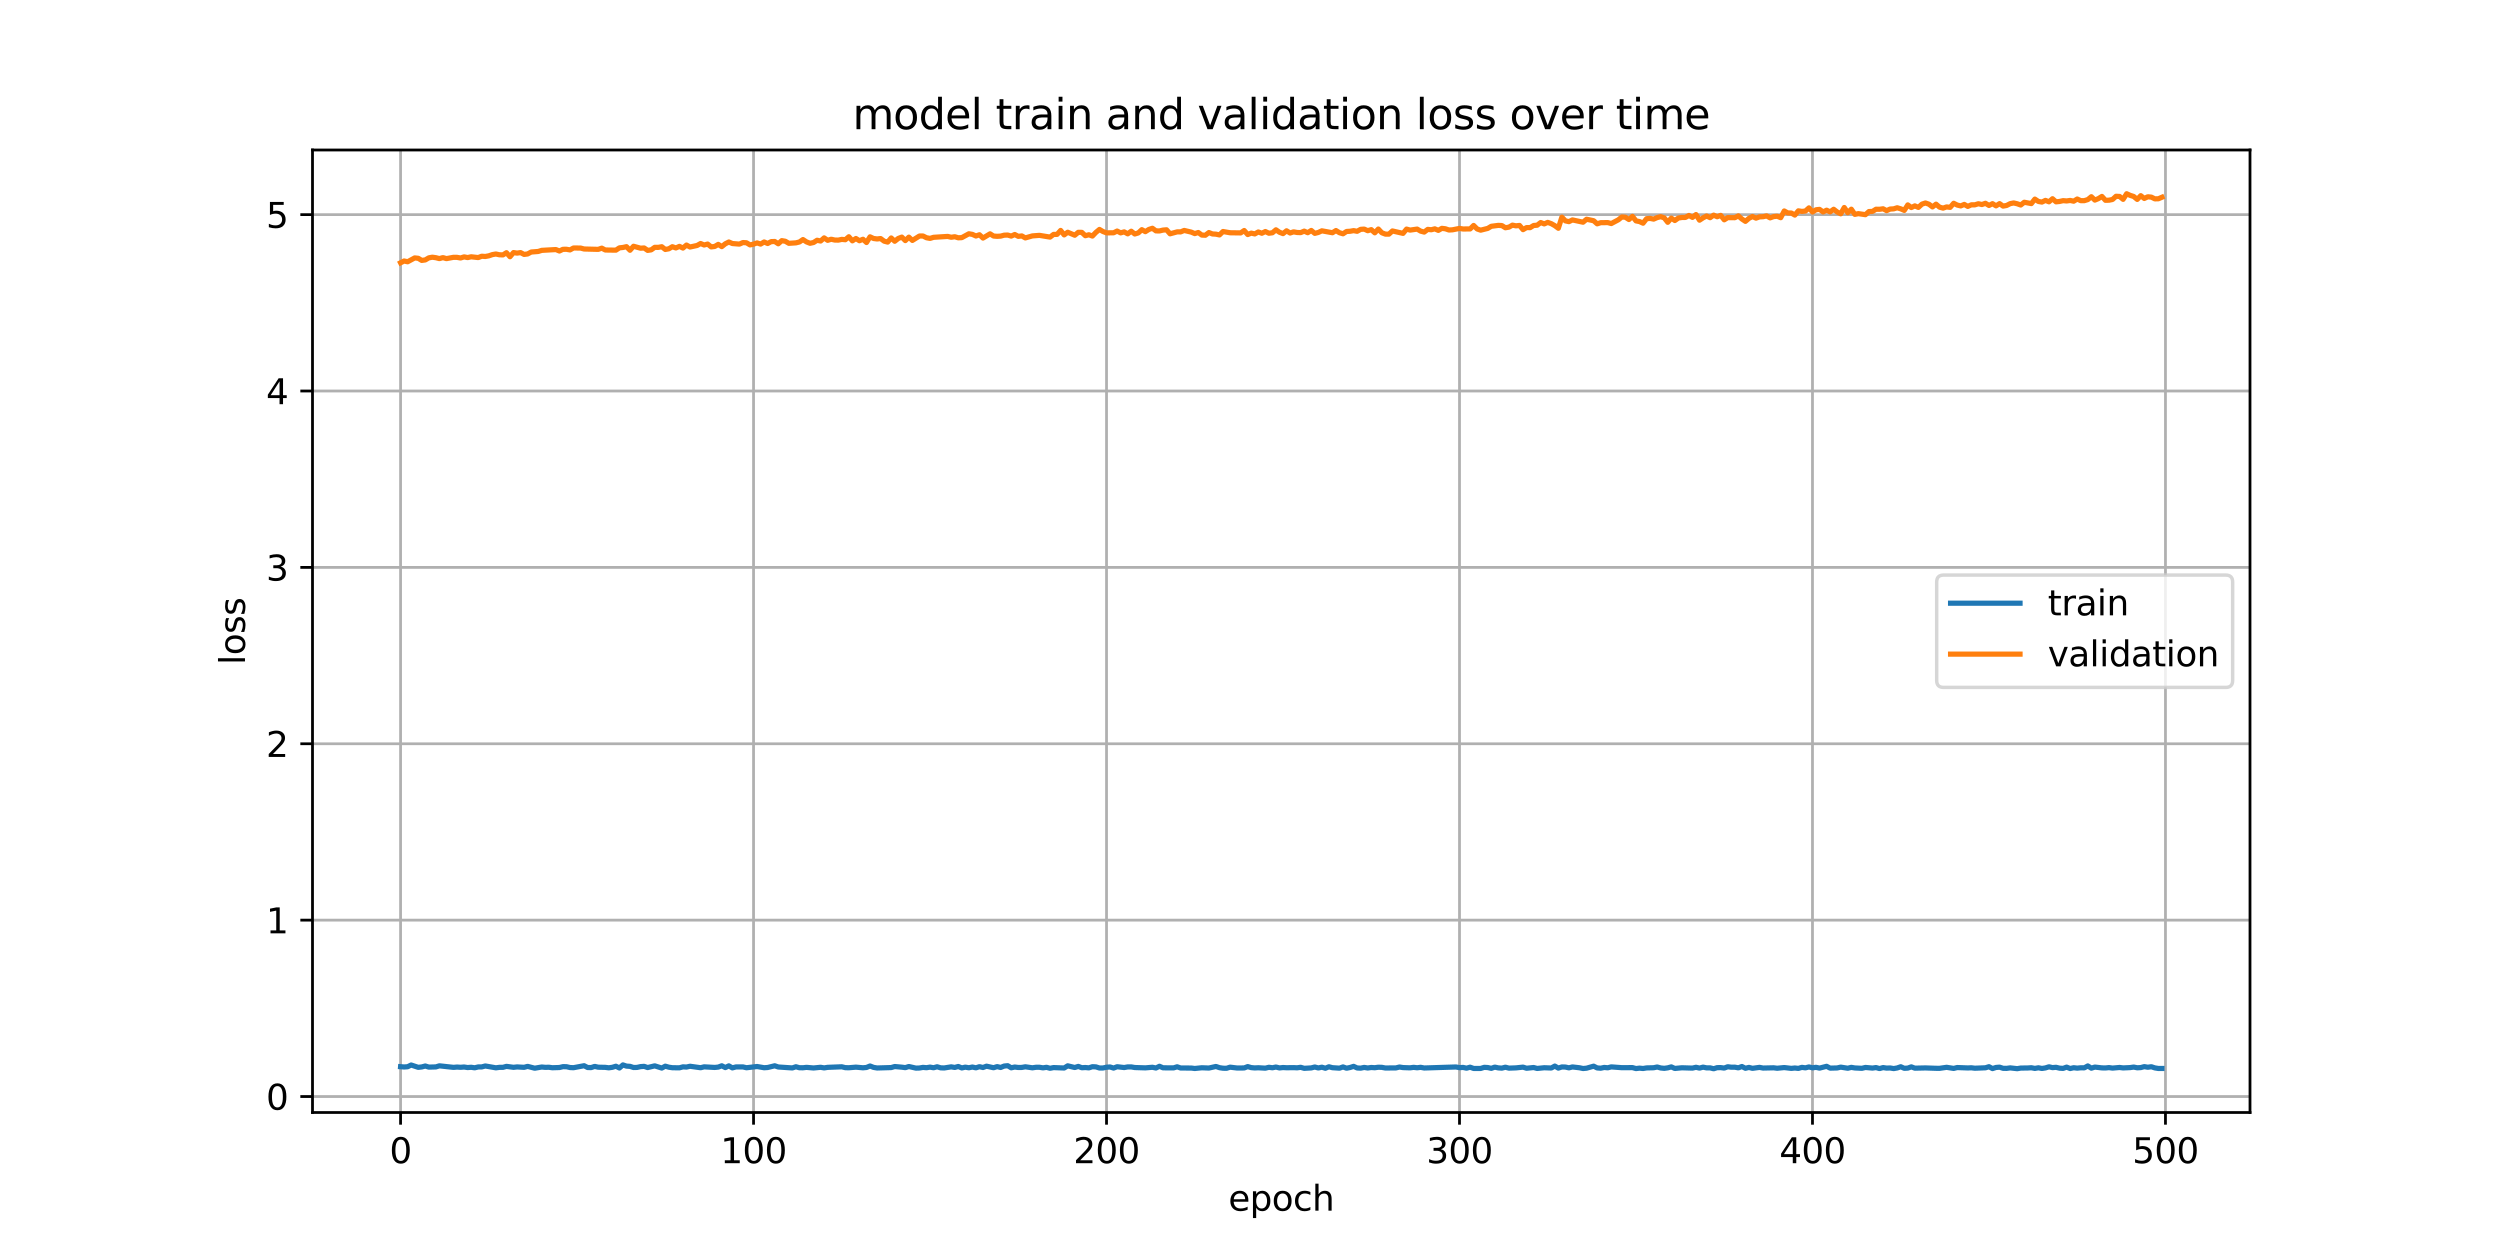 <?xml version="1.0" encoding="utf-8" standalone="no"?>
<!DOCTYPE svg PUBLIC "-//W3C//DTD SVG 1.1//EN"
  "http://www.w3.org/Graphics/SVG/1.1/DTD/svg11.dtd">
<svg xmlns:xlink="http://www.w3.org/1999/xlink" width="720pt" height="360pt" viewBox="0 0 720 360" xmlns="http://www.w3.org/2000/svg" version="1.1">
 <defs>
  <style type="text/css">*{stroke-linejoin: round; stroke-linecap: butt}</style>
 </defs>
 <g id="figure_1">
  <g id="patch_1">
   <path d="M 0 360 
L 720 360 
L 720 0 
L 0 0 
z
" style="fill: #ffffff"/>
  </g>
  <g id="axes_1">
   <g id="patch_2">
    <path d="M 90 320.4 
L 648 320.4 
L 648 43.2 
L 90 43.2 
z
" style="fill: #ffffff"/>
   </g>
   <g id="matplotlib.axis_1">
    <g id="xtick_1">
     <g id="line2d_1">
      <path d="M 115.364 320.4 
L 115.364 43.2 
" clip-path="url(#p305d63c055)" style="fill: none; stroke: #b0b0b0; stroke-width: 0.8; stroke-linecap: square"/>
     </g>
     <g id="line2d_2">
      <defs>
       <path id="m3b87ac07a2" d="M 0 0 
L 0 3.5 
" style="stroke: #000000; stroke-width: 0.8"/>
      </defs>
      <g>
       <use xlink:href="#m3b87ac07a2" x="115.364" y="320.4" style="stroke: #000000; stroke-width: 0.8"/>
      </g>
     </g>
     <g id="text_1">
      <!-- 0 -->
      <g transform="translate(112.182 334.998) scale(0.1 -0.1)">
       <defs>
        <path id="DejaVuSans-30" d="M 2034 4250 
Q 1547 4250 1301 3770 
Q 1056 3291 1056 2328 
Q 1056 1369 1301 889 
Q 1547 409 2034 409 
Q 2525 409 2770 889 
Q 3016 1369 3016 2328 
Q 3016 3291 2770 3770 
Q 2525 4250 2034 4250 
z
M 2034 4750 
Q 2819 4750 3233 4129 
Q 3647 3509 3647 2328 
Q 3647 1150 3233 529 
Q 2819 -91 2034 -91 
Q 1250 -91 836 529 
Q 422 1150 422 2328 
Q 422 3509 836 4129 
Q 1250 4750 2034 4750 
z
" transform="scale(0.016)"/>
       </defs>
       <use xlink:href="#DejaVuSans-30"/>
      </g>
     </g>
    </g>
    <g id="xtick_2">
     <g id="line2d_3">
      <path d="M 217.021 320.4 
L 217.021 43.2 
" clip-path="url(#p305d63c055)" style="fill: none; stroke: #b0b0b0; stroke-width: 0.8; stroke-linecap: square"/>
     </g>
     <g id="line2d_4">
      <g>
       <use xlink:href="#m3b87ac07a2" x="217.021" y="320.4" style="stroke: #000000; stroke-width: 0.8"/>
      </g>
     </g>
     <g id="text_2">
      <!-- 100 -->
      <g transform="translate(207.478 334.998) scale(0.1 -0.1)">
       <defs>
        <path id="DejaVuSans-31" d="M 794 531 
L 1825 531 
L 1825 4091 
L 703 3866 
L 703 4441 
L 1819 4666 
L 2450 4666 
L 2450 531 
L 3481 531 
L 3481 0 
L 794 0 
L 794 531 
z
" transform="scale(0.016)"/>
       </defs>
       <use xlink:href="#DejaVuSans-31"/>
       <use xlink:href="#DejaVuSans-30" x="63.623"/>
       <use xlink:href="#DejaVuSans-30" x="127.246"/>
      </g>
     </g>
    </g>
    <g id="xtick_3">
     <g id="line2d_5">
      <path d="M 318.679 320.4 
L 318.679 43.2 
" clip-path="url(#p305d63c055)" style="fill: none; stroke: #b0b0b0; stroke-width: 0.8; stroke-linecap: square"/>
     </g>
     <g id="line2d_6">
      <g>
       <use xlink:href="#m3b87ac07a2" x="318.679" y="320.4" style="stroke: #000000; stroke-width: 0.8"/>
      </g>
     </g>
     <g id="text_3">
      <!-- 200 -->
      <g transform="translate(309.136 334.998) scale(0.1 -0.1)">
       <defs>
        <path id="DejaVuSans-32" d="M 1228 531 
L 3431 531 
L 3431 0 
L 469 0 
L 469 531 
Q 828 903 1448 1529 
Q 2069 2156 2228 2338 
Q 2531 2678 2651 2914 
Q 2772 3150 2772 3378 
Q 2772 3750 2511 3984 
Q 2250 4219 1831 4219 
Q 1534 4219 1204 4116 
Q 875 4013 500 3803 
L 500 4441 
Q 881 4594 1212 4672 
Q 1544 4750 1819 4750 
Q 2544 4750 2975 4387 
Q 3406 4025 3406 3419 
Q 3406 3131 3298 2873 
Q 3191 2616 2906 2266 
Q 2828 2175 2409 1742 
Q 1991 1309 1228 531 
z
" transform="scale(0.016)"/>
       </defs>
       <use xlink:href="#DejaVuSans-32"/>
       <use xlink:href="#DejaVuSans-30" x="63.623"/>
       <use xlink:href="#DejaVuSans-30" x="127.246"/>
      </g>
     </g>
    </g>
    <g id="xtick_4">
     <g id="line2d_7">
      <path d="M 420.337 320.4 
L 420.337 43.2 
" clip-path="url(#p305d63c055)" style="fill: none; stroke: #b0b0b0; stroke-width: 0.8; stroke-linecap: square"/>
     </g>
     <g id="line2d_8">
      <g>
       <use xlink:href="#m3b87ac07a2" x="420.337" y="320.4" style="stroke: #000000; stroke-width: 0.8"/>
      </g>
     </g>
     <g id="text_4">
      <!-- 300 -->
      <g transform="translate(410.793 334.998) scale(0.1 -0.1)">
       <defs>
        <path id="DejaVuSans-33" d="M 2597 2516 
Q 3050 2419 3304 2112 
Q 3559 1806 3559 1356 
Q 3559 666 3084 287 
Q 2609 -91 1734 -91 
Q 1441 -91 1130 -33 
Q 819 25 488 141 
L 488 750 
Q 750 597 1062 519 
Q 1375 441 1716 441 
Q 2309 441 2620 675 
Q 2931 909 2931 1356 
Q 2931 1769 2642 2001 
Q 2353 2234 1838 2234 
L 1294 2234 
L 1294 2753 
L 1863 2753 
Q 2328 2753 2575 2939 
Q 2822 3125 2822 3475 
Q 2822 3834 2567 4026 
Q 2313 4219 1838 4219 
Q 1578 4219 1281 4162 
Q 984 4106 628 3988 
L 628 4550 
Q 988 4650 1302 4700 
Q 1616 4750 1894 4750 
Q 2613 4750 3031 4423 
Q 3450 4097 3450 3541 
Q 3450 3153 3228 2886 
Q 3006 2619 2597 2516 
z
" transform="scale(0.016)"/>
       </defs>
       <use xlink:href="#DejaVuSans-33"/>
       <use xlink:href="#DejaVuSans-30" x="63.623"/>
       <use xlink:href="#DejaVuSans-30" x="127.246"/>
      </g>
     </g>
    </g>
    <g id="xtick_5">
     <g id="line2d_9">
      <path d="M 521.995 320.4 
L 521.995 43.2 
" clip-path="url(#p305d63c055)" style="fill: none; stroke: #b0b0b0; stroke-width: 0.8; stroke-linecap: square"/>
     </g>
     <g id="line2d_10">
      <g>
       <use xlink:href="#m3b87ac07a2" x="521.995" y="320.4" style="stroke: #000000; stroke-width: 0.8"/>
      </g>
     </g>
     <g id="text_5">
      <!-- 400 -->
      <g transform="translate(512.451 334.998) scale(0.1 -0.1)">
       <defs>
        <path id="DejaVuSans-34" d="M 2419 4116 
L 825 1625 
L 2419 1625 
L 2419 4116 
z
M 2253 4666 
L 3047 4666 
L 3047 1625 
L 3713 1625 
L 3713 1100 
L 3047 1100 
L 3047 0 
L 2419 0 
L 2419 1100 
L 313 1100 
L 313 1709 
L 2253 4666 
z
" transform="scale(0.016)"/>
       </defs>
       <use xlink:href="#DejaVuSans-34"/>
       <use xlink:href="#DejaVuSans-30" x="63.623"/>
       <use xlink:href="#DejaVuSans-30" x="127.246"/>
      </g>
     </g>
    </g>
    <g id="xtick_6">
     <g id="line2d_11">
      <path d="M 623.653 320.4 
L 623.653 43.2 
" clip-path="url(#p305d63c055)" style="fill: none; stroke: #b0b0b0; stroke-width: 0.8; stroke-linecap: square"/>
     </g>
     <g id="line2d_12">
      <g>
       <use xlink:href="#m3b87ac07a2" x="623.653" y="320.4" style="stroke: #000000; stroke-width: 0.8"/>
      </g>
     </g>
     <g id="text_6">
      <!-- 500 -->
      <g transform="translate(614.109 334.998) scale(0.1 -0.1)">
       <defs>
        <path id="DejaVuSans-35" d="M 691 4666 
L 3169 4666 
L 3169 4134 
L 1269 4134 
L 1269 2991 
Q 1406 3038 1543 3061 
Q 1681 3084 1819 3084 
Q 2600 3084 3056 2656 
Q 3513 2228 3513 1497 
Q 3513 744 3044 326 
Q 2575 -91 1722 -91 
Q 1428 -91 1123 -41 
Q 819 9 494 109 
L 494 744 
Q 775 591 1075 516 
Q 1375 441 1709 441 
Q 2250 441 2565 725 
Q 2881 1009 2881 1497 
Q 2881 1984 2565 2268 
Q 2250 2553 1709 2553 
Q 1456 2553 1204 2497 
Q 953 2441 691 2322 
L 691 4666 
z
" transform="scale(0.016)"/>
       </defs>
       <use xlink:href="#DejaVuSans-35"/>
       <use xlink:href="#DejaVuSans-30" x="63.623"/>
       <use xlink:href="#DejaVuSans-30" x="127.246"/>
      </g>
     </g>
    </g>
    <g id="text_7">
     <!-- epoch -->
     <g transform="translate(353.772 348.677) scale(0.1 -0.1)">
      <defs>
       <path id="DejaVuSans-65" d="M 3597 1894 
L 3597 1613 
L 953 1613 
Q 991 1019 1311 708 
Q 1631 397 2203 397 
Q 2534 397 2845 478 
Q 3156 559 3463 722 
L 3463 178 
Q 3153 47 2828 -22 
Q 2503 -91 2169 -91 
Q 1331 -91 842 396 
Q 353 884 353 1716 
Q 353 2575 817 3079 
Q 1281 3584 2069 3584 
Q 2775 3584 3186 3129 
Q 3597 2675 3597 1894 
z
M 3022 2063 
Q 3016 2534 2758 2815 
Q 2500 3097 2075 3097 
Q 1594 3097 1305 2825 
Q 1016 2553 972 2059 
L 3022 2063 
z
" transform="scale(0.016)"/>
       <path id="DejaVuSans-70" d="M 1159 525 
L 1159 -1331 
L 581 -1331 
L 581 3500 
L 1159 3500 
L 1159 2969 
Q 1341 3281 1617 3432 
Q 1894 3584 2278 3584 
Q 2916 3584 3314 3078 
Q 3713 2572 3713 1747 
Q 3713 922 3314 415 
Q 2916 -91 2278 -91 
Q 1894 -91 1617 61 
Q 1341 213 1159 525 
z
M 3116 1747 
Q 3116 2381 2855 2742 
Q 2594 3103 2138 3103 
Q 1681 3103 1420 2742 
Q 1159 2381 1159 1747 
Q 1159 1113 1420 752 
Q 1681 391 2138 391 
Q 2594 391 2855 752 
Q 3116 1113 3116 1747 
z
" transform="scale(0.016)"/>
       <path id="DejaVuSans-6f" d="M 1959 3097 
Q 1497 3097 1228 2736 
Q 959 2375 959 1747 
Q 959 1119 1226 758 
Q 1494 397 1959 397 
Q 2419 397 2687 759 
Q 2956 1122 2956 1747 
Q 2956 2369 2687 2733 
Q 2419 3097 1959 3097 
z
M 1959 3584 
Q 2709 3584 3137 3096 
Q 3566 2609 3566 1747 
Q 3566 888 3137 398 
Q 2709 -91 1959 -91 
Q 1206 -91 779 398 
Q 353 888 353 1747 
Q 353 2609 779 3096 
Q 1206 3584 1959 3584 
z
" transform="scale(0.016)"/>
       <path id="DejaVuSans-63" d="M 3122 3366 
L 3122 2828 
Q 2878 2963 2633 3030 
Q 2388 3097 2138 3097 
Q 1578 3097 1268 2742 
Q 959 2388 959 1747 
Q 959 1106 1268 751 
Q 1578 397 2138 397 
Q 2388 397 2633 464 
Q 2878 531 3122 666 
L 3122 134 
Q 2881 22 2623 -34 
Q 2366 -91 2075 -91 
Q 1284 -91 818 406 
Q 353 903 353 1747 
Q 353 2603 823 3093 
Q 1294 3584 2113 3584 
Q 2378 3584 2631 3529 
Q 2884 3475 3122 3366 
z
" transform="scale(0.016)"/>
       <path id="DejaVuSans-68" d="M 3513 2113 
L 3513 0 
L 2938 0 
L 2938 2094 
Q 2938 2591 2744 2837 
Q 2550 3084 2163 3084 
Q 1697 3084 1428 2787 
Q 1159 2491 1159 1978 
L 1159 0 
L 581 0 
L 581 4863 
L 1159 4863 
L 1159 2956 
Q 1366 3272 1645 3428 
Q 1925 3584 2291 3584 
Q 2894 3584 3203 3211 
Q 3513 2838 3513 2113 
z
" transform="scale(0.016)"/>
      </defs>
      <use xlink:href="#DejaVuSans-65"/>
      <use xlink:href="#DejaVuSans-70" x="61.523"/>
      <use xlink:href="#DejaVuSans-6f" x="125"/>
      <use xlink:href="#DejaVuSans-63" x="186.182"/>
      <use xlink:href="#DejaVuSans-68" x="241.162"/>
     </g>
    </g>
   </g>
   <g id="matplotlib.axis_2">
    <g id="ytick_1">
     <g id="line2d_13">
      <path d="M 90 315.799 
L 648 315.799 
" clip-path="url(#p305d63c055)" style="fill: none; stroke: #b0b0b0; stroke-width: 0.8; stroke-linecap: square"/>
     </g>
     <g id="line2d_14">
      <defs>
       <path id="m8a2708f608" d="M 0 0 
L -3.5 0 
" style="stroke: #000000; stroke-width: 0.8"/>
      </defs>
      <g>
       <use xlink:href="#m8a2708f608" x="90" y="315.799" style="stroke: #000000; stroke-width: 0.8"/>
      </g>
     </g>
     <g id="text_8">
      <!-- 0 -->
      <g transform="translate(76.638 319.599) scale(0.1 -0.1)">
       <use xlink:href="#DejaVuSans-30"/>
      </g>
     </g>
    </g>
    <g id="ytick_2">
     <g id="line2d_15">
      <path d="M 90 265.003 
L 648 265.003 
" clip-path="url(#p305d63c055)" style="fill: none; stroke: #b0b0b0; stroke-width: 0.8; stroke-linecap: square"/>
     </g>
     <g id="line2d_16">
      <g>
       <use xlink:href="#m8a2708f608" x="90" y="265.003" style="stroke: #000000; stroke-width: 0.8"/>
      </g>
     </g>
     <g id="text_9">
      <!-- 1 -->
      <g transform="translate(76.638 268.802) scale(0.1 -0.1)">
       <use xlink:href="#DejaVuSans-31"/>
      </g>
     </g>
    </g>
    <g id="ytick_3">
     <g id="line2d_17">
      <path d="M 90 214.206 
L 648 214.206 
" clip-path="url(#p305d63c055)" style="fill: none; stroke: #b0b0b0; stroke-width: 0.8; stroke-linecap: square"/>
     </g>
     <g id="line2d_18">
      <g>
       <use xlink:href="#m8a2708f608" x="90" y="214.206" style="stroke: #000000; stroke-width: 0.8"/>
      </g>
     </g>
     <g id="text_10">
      <!-- 2 -->
      <g transform="translate(76.638 218.005) scale(0.1 -0.1)">
       <use xlink:href="#DejaVuSans-32"/>
      </g>
     </g>
    </g>
    <g id="ytick_4">
     <g id="line2d_19">
      <path d="M 90 163.41 
L 648 163.41 
" clip-path="url(#p305d63c055)" style="fill: none; stroke: #b0b0b0; stroke-width: 0.8; stroke-linecap: square"/>
     </g>
     <g id="line2d_20">
      <g>
       <use xlink:href="#m8a2708f608" x="90" y="163.41" style="stroke: #000000; stroke-width: 0.8"/>
      </g>
     </g>
     <g id="text_11">
      <!-- 3 -->
      <g transform="translate(76.638 167.209) scale(0.1 -0.1)">
       <use xlink:href="#DejaVuSans-33"/>
      </g>
     </g>
    </g>
    <g id="ytick_5">
     <g id="line2d_21">
      <path d="M 90 112.613 
L 648 112.613 
" clip-path="url(#p305d63c055)" style="fill: none; stroke: #b0b0b0; stroke-width: 0.8; stroke-linecap: square"/>
     </g>
     <g id="line2d_22">
      <g>
       <use xlink:href="#m8a2708f608" x="90" y="112.613" style="stroke: #000000; stroke-width: 0.8"/>
      </g>
     </g>
     <g id="text_12">
      <!-- 4 -->
      <g transform="translate(76.638 116.412) scale(0.1 -0.1)">
       <use xlink:href="#DejaVuSans-34"/>
      </g>
     </g>
    </g>
    <g id="ytick_6">
     <g id="line2d_23">
      <path d="M 90 61.816 
L 648 61.816 
" clip-path="url(#p305d63c055)" style="fill: none; stroke: #b0b0b0; stroke-width: 0.8; stroke-linecap: square"/>
     </g>
     <g id="line2d_24">
      <g>
       <use xlink:href="#m8a2708f608" x="90" y="61.816" style="stroke: #000000; stroke-width: 0.8"/>
      </g>
     </g>
     <g id="text_13">
      <!-- 5 -->
      <g transform="translate(76.638 65.616) scale(0.1 -0.1)">
       <use xlink:href="#DejaVuSans-35"/>
      </g>
     </g>
    </g>
    <g id="text_14">
     <!-- loss -->
     <g transform="translate(70.558 191.458) rotate(-90) scale(0.1 -0.1)">
      <defs>
       <path id="DejaVuSans-6c" d="M 603 4863 
L 1178 4863 
L 1178 0 
L 603 0 
L 603 4863 
z
" transform="scale(0.016)"/>
       <path id="DejaVuSans-73" d="M 2834 3397 
L 2834 2853 
Q 2591 2978 2328 3040 
Q 2066 3103 1784 3103 
Q 1356 3103 1142 2972 
Q 928 2841 928 2578 
Q 928 2378 1081 2264 
Q 1234 2150 1697 2047 
L 1894 2003 
Q 2506 1872 2764 1633 
Q 3022 1394 3022 966 
Q 3022 478 2636 193 
Q 2250 -91 1575 -91 
Q 1294 -91 989 -36 
Q 684 19 347 128 
L 347 722 
Q 666 556 975 473 
Q 1284 391 1588 391 
Q 1994 391 2212 530 
Q 2431 669 2431 922 
Q 2431 1156 2273 1281 
Q 2116 1406 1581 1522 
L 1381 1569 
Q 847 1681 609 1914 
Q 372 2147 372 2553 
Q 372 3047 722 3315 
Q 1072 3584 1716 3584 
Q 2034 3584 2315 3537 
Q 2597 3491 2834 3397 
z
" transform="scale(0.016)"/>
      </defs>
      <use xlink:href="#DejaVuSans-6c"/>
      <use xlink:href="#DejaVuSans-6f" x="27.783"/>
      <use xlink:href="#DejaVuSans-73" x="88.965"/>
      <use xlink:href="#DejaVuSans-73" x="141.064"/>
     </g>
    </g>
   </g>
   <g id="line2d_25">
    <path d="M 115.364 307.207 
L 116.38 307.29 
L 117.397 307.221 
L 118.413 306.723 
L 120.447 307.394 
L 121.463 307.281 
L 122.48 307.008 
L 123.496 307.327 
L 125.529 307.273 
L 126.546 306.957 
L 130.612 307.402 
L 131.629 307.315 
L 132.645 307.381 
L 133.662 307.302 
L 134.679 307.454 
L 135.695 307.378 
L 136.712 307.524 
L 137.728 307.283 
L 138.745 307.271 
L 139.762 307.001 
L 142.811 307.531 
L 143.828 307.399 
L 144.844 307.397 
L 145.861 307.116 
L 147.894 307.388 
L 148.911 307.276 
L 150.944 307.39 
L 151.96 307.118 
L 153.994 307.644 
L 156.027 307.302 
L 157.043 307.398 
L 158.06 307.369 
L 159.077 307.508 
L 161.11 307.446 
L 162.126 307.204 
L 163.143 307.215 
L 164.159 307.451 
L 165.176 307.498 
L 168.226 306.927 
L 169.242 307.451 
L 170.259 307.462 
L 171.275 307.128 
L 172.292 307.356 
L 174.325 307.402 
L 175.342 307.529 
L 176.358 307.384 
L 177.375 307.075 
L 178.392 307.579 
L 179.408 306.695 
L 180.425 307.043 
L 181.441 307.109 
L 182.458 307.442 
L 183.474 307.415 
L 184.491 307.187 
L 185.508 307.112 
L 186.524 307.458 
L 188.557 306.965 
L 190.59 307.605 
L 191.607 307.061 
L 192.624 307.353 
L 193.64 307.503 
L 195.673 307.535 
L 196.69 307.255 
L 197.707 307.313 
L 198.723 307.083 
L 201.773 307.504 
L 202.789 307.252 
L 205.839 307.423 
L 206.856 307.323 
L 207.872 306.946 
L 208.889 307.462 
L 209.905 306.969 
L 210.922 307.553 
L 211.939 307.283 
L 213.972 307.275 
L 214.988 307.511 
L 218.038 307.158 
L 220.071 307.506 
L 221.088 307.44 
L 223.121 306.945 
L 224.138 307.294 
L 228.204 307.565 
L 229.22 307.224 
L 230.237 307.511 
L 231.254 307.518 
L 232.27 307.401 
L 234.303 307.577 
L 236.336 307.383 
L 237.353 307.556 
L 238.37 307.397 
L 242.436 307.238 
L 243.453 307.486 
L 244.469 307.509 
L 246.502 307.341 
L 248.535 307.523 
L 249.552 307.431 
L 250.569 307.007 
L 251.585 307.406 
L 252.602 307.58 
L 256.668 307.458 
L 257.685 307.163 
L 259.718 307.347 
L 260.734 307.481 
L 261.751 307.16 
L 263.784 307.619 
L 264.801 307.588 
L 265.817 307.41 
L 266.834 307.498 
L 267.85 307.334 
L 268.867 307.511 
L 269.884 307.232 
L 270.9 307.534 
L 271.917 307.575 
L 273.95 307.255 
L 274.966 307.427 
L 275.983 307.149 
L 277 307.566 
L 278.016 307.34 
L 279.033 307.517 
L 280.049 307.307 
L 281.066 307.535 
L 282.083 307.205 
L 283.099 307.444 
L 284.116 307.061 
L 286.149 307.508 
L 287.165 307.183 
L 288.182 307.432 
L 289.199 307.024 
L 290.215 306.921 
L 291.232 307.527 
L 292.248 307.307 
L 293.265 307.437 
L 294.281 307.419 
L 295.298 307.24 
L 297.331 307.528 
L 298.348 307.382 
L 299.364 307.376 
L 300.381 307.541 
L 301.398 307.387 
L 302.414 307.664 
L 303.431 307.462 
L 306.48 307.585 
L 307.497 306.957 
L 309.53 307.446 
L 310.547 307.126 
L 311.563 307.507 
L 312.58 307.448 
L 313.596 307.541 
L 314.613 307.215 
L 315.63 307.263 
L 316.646 307.584 
L 317.663 307.575 
L 318.679 307.36 
L 319.696 307.288 
L 320.713 307.608 
L 321.729 307.22 
L 323.762 307.454 
L 324.779 307.273 
L 325.795 307.271 
L 326.812 307.448 
L 329.862 307.544 
L 331.895 307.375 
L 332.911 307.588 
L 333.928 307.089 
L 334.945 307.53 
L 337.994 307.553 
L 339.011 307.238 
L 340.028 307.586 
L 343.077 307.597 
L 344.094 307.725 
L 346.127 307.516 
L 348.16 307.597 
L 350.193 307.143 
L 351.21 307.493 
L 352.226 307.646 
L 353.243 307.67 
L 354.26 307.345 
L 356.293 307.588 
L 358.326 307.57 
L 359.343 307.182 
L 360.359 307.475 
L 361.376 307.563 
L 362.392 307.513 
L 364.425 307.631 
L 365.442 307.381 
L 366.459 307.517 
L 367.475 307.307 
L 368.492 307.564 
L 369.508 307.451 
L 370.525 307.508 
L 372.558 307.479 
L 373.575 307.528 
L 374.591 307.386 
L 375.608 307.677 
L 377.641 307.562 
L 378.657 307.296 
L 379.674 307.574 
L 380.691 307.351 
L 381.707 307.657 
L 382.724 307.232 
L 383.74 307.496 
L 385.774 307.632 
L 386.79 307.275 
L 387.807 307.644 
L 388.823 307.44 
L 389.84 307.11 
L 390.856 307.575 
L 391.873 307.63 
L 392.89 307.416 
L 393.906 307.583 
L 394.923 307.437 
L 395.939 307.505 
L 396.956 307.364 
L 397.972 307.398 
L 398.989 307.586 
L 402.039 307.556 
L 403.055 307.304 
L 404.072 307.465 
L 406.105 307.536 
L 407.122 307.397 
L 408.138 307.517 
L 409.155 307.39 
L 410.171 307.582 
L 419.321 307.29 
L 420.337 307.483 
L 421.354 307.419 
L 422.37 307.639 
L 423.387 307.351 
L 424.404 307.715 
L 426.437 307.713 
L 427.453 307.395 
L 428.47 307.454 
L 429.486 307.683 
L 430.503 307.33 
L 431.52 307.553 
L 432.536 307.623 
L 433.553 307.356 
L 434.569 307.622 
L 436.602 307.548 
L 438.636 307.337 
L 439.652 307.658 
L 441.685 307.446 
L 442.702 307.716 
L 444.735 307.509 
L 446.768 307.587 
L 447.785 307.032 
L 448.801 307.617 
L 449.818 307.282 
L 450.835 307.312 
L 451.851 307.539 
L 452.868 307.28 
L 454.901 307.518 
L 455.917 307.734 
L 456.934 307.638 
L 458.967 307.059 
L 459.984 307.564 
L 461 307.645 
L 462.017 307.425 
L 463.034 307.521 
L 464.05 307.266 
L 467.1 307.493 
L 470.15 307.473 
L 471.166 307.747 
L 472.183 307.626 
L 473.199 307.727 
L 474.216 307.56 
L 476.249 307.51 
L 477.266 307.297 
L 478.282 307.575 
L 479.299 307.679 
L 480.315 307.541 
L 481.332 307.264 
L 482.349 307.714 
L 484.382 307.52 
L 487.431 307.614 
L 488.448 307.375 
L 489.465 307.614 
L 490.481 307.336 
L 491.498 307.548 
L 492.514 307.545 
L 493.531 307.8 
L 494.547 307.483 
L 495.564 307.474 
L 496.581 307.603 
L 497.597 307.224 
L 498.614 307.359 
L 499.63 307.344 
L 500.647 307.538 
L 501.664 307.154 
L 502.68 307.665 
L 503.697 307.415 
L 504.713 307.677 
L 506.746 307.405 
L 507.763 307.6 
L 510.813 307.529 
L 511.829 307.658 
L 513.862 307.457 
L 515.896 307.693 
L 516.912 307.588 
L 517.929 307.701 
L 518.945 307.401 
L 519.962 307.541 
L 520.979 307.279 
L 521.995 307.535 
L 523.012 307.39 
L 524.028 307.617 
L 526.061 307.098 
L 527.078 307.623 
L 529.111 307.569 
L 530.128 307.336 
L 532.161 307.654 
L 533.177 307.401 
L 534.194 307.572 
L 536.227 307.672 
L 537.244 307.427 
L 539.277 307.607 
L 540.293 307.46 
L 541.31 307.75 
L 542.327 307.463 
L 543.343 307.614 
L 544.36 307.576 
L 545.376 307.749 
L 546.393 307.575 
L 547.41 307.223 
L 548.426 307.671 
L 549.443 307.617 
L 550.459 307.254 
L 551.476 307.635 
L 554.526 307.564 
L 557.575 307.671 
L 558.592 307.68 
L 560.625 307.387 
L 562.658 307.704 
L 563.675 307.454 
L 566.725 307.568 
L 567.741 307.524 
L 568.758 307.647 
L 571.807 307.526 
L 572.824 307.209 
L 573.841 307.752 
L 574.857 307.428 
L 575.874 307.345 
L 576.89 307.673 
L 577.907 307.693 
L 578.923 307.55 
L 580.957 307.778 
L 581.973 307.608 
L 584.006 307.576 
L 585.023 307.511 
L 586.04 307.703 
L 587.056 307.523 
L 588.073 307.714 
L 589.089 307.561 
L 590.106 307.24 
L 591.122 307.476 
L 592.139 307.385 
L 593.156 307.631 
L 594.172 307.697 
L 595.189 307.331 
L 596.205 307.737 
L 597.222 307.505 
L 598.238 307.623 
L 599.255 307.522 
L 600.272 307.539 
L 601.288 306.989 
L 602.305 307.635 
L 603.321 307.32 
L 605.355 307.55 
L 606.371 307.573 
L 607.388 307.468 
L 608.404 307.611 
L 610.437 307.433 
L 611.454 307.56 
L 613.487 307.467 
L 614.504 307.316 
L 615.52 307.522 
L 616.537 307.465 
L 617.553 307.192 
L 618.57 307.366 
L 619.587 307.222 
L 620.603 307.556 
L 621.62 307.721 
L 622.636 307.724 
L 622.636 307.724 
" clip-path="url(#p305d63c055)" style="fill: none; stroke: #1f77b4; stroke-width: 1.5; stroke-linecap: square"/>
   </g>
   <g id="line2d_26">
    <path d="M 115.364 75.685 
L 116.38 75.165 
L 117.397 75.389 
L 119.43 74.283 
L 120.447 74.388 
L 121.463 74.998 
L 122.48 74.858 
L 123.496 74.262 
L 124.513 74.076 
L 125.529 74.219 
L 126.546 74.478 
L 127.563 74.193 
L 128.579 74.485 
L 130.612 74.105 
L 131.629 74.121 
L 132.645 74.302 
L 133.662 73.979 
L 134.679 74.184 
L 135.695 73.956 
L 137.728 74.18 
L 138.745 73.796 
L 139.762 73.866 
L 140.778 73.68 
L 141.795 73.331 
L 142.811 73.153 
L 143.828 73.373 
L 144.844 73.412 
L 145.861 72.781 
L 146.878 73.934 
L 147.894 72.74 
L 148.911 72.895 
L 149.927 72.75 
L 150.944 73.274 
L 151.96 73.135 
L 152.977 72.585 
L 155.01 72.421 
L 156.027 72.103 
L 160.093 71.874 
L 161.11 72.291 
L 162.126 71.802 
L 163.143 71.794 
L 164.159 71.974 
L 165.176 71.421 
L 167.209 71.444 
L 168.226 71.711 
L 172.292 71.817 
L 173.309 71.47 
L 174.325 71.999 
L 177.375 72.046 
L 178.392 71.381 
L 179.408 71.269 
L 180.425 71.04 
L 181.441 72.074 
L 182.458 70.927 
L 184.491 71.483 
L 185.508 71.414 
L 186.524 72.11 
L 187.541 71.96 
L 188.557 71.235 
L 189.574 71.244 
L 190.59 71.057 
L 191.607 71.844 
L 192.624 71.653 
L 193.64 71.051 
L 194.657 71.408 
L 195.673 70.957 
L 196.69 71.442 
L 197.707 70.579 
L 198.723 71.139 
L 200.756 70.7 
L 201.773 70.136 
L 202.789 70.559 
L 203.806 70.294 
L 204.823 71.103 
L 205.839 70.977 
L 206.856 70.384 
L 207.872 71.023 
L 208.889 70.213 
L 209.905 69.696 
L 210.922 70.136 
L 212.955 70.301 
L 213.972 69.856 
L 214.988 69.918 
L 216.005 70.531 
L 217.021 70.316 
L 218.038 69.955 
L 219.055 70.295 
L 220.071 69.69 
L 221.088 70.127 
L 222.104 69.59 
L 223.121 69.548 
L 224.138 70.207 
L 225.154 69.307 
L 226.171 69.483 
L 227.187 70.074 
L 229.22 69.941 
L 230.237 69.689 
L 231.254 68.996 
L 232.27 69.666 
L 233.287 70.065 
L 234.303 69.844 
L 235.32 69.193 
L 236.336 69.412 
L 237.353 68.514 
L 238.37 69.213 
L 239.386 68.901 
L 240.403 69.13 
L 241.419 69.155 
L 242.436 68.943 
L 243.453 69.039 
L 244.469 68.186 
L 245.486 69.359 
L 246.502 68.689 
L 247.519 69.332 
L 248.535 68.906 
L 249.552 69.84 
L 250.569 68.21 
L 251.585 68.686 
L 252.602 68.819 
L 253.618 68.705 
L 254.635 69.457 
L 255.651 69.721 
L 256.668 68.538 
L 257.685 69.479 
L 258.701 68.674 
L 259.718 68.285 
L 260.734 69.286 
L 261.751 68.303 
L 262.768 69.241 
L 264.801 67.971 
L 265.817 67.966 
L 266.834 68.473 
L 267.85 68.659 
L 268.867 68.347 
L 272.933 68.089 
L 273.95 68.333 
L 274.966 68.179 
L 275.983 68.487 
L 277 68.437 
L 279.033 67.33 
L 280.049 67.505 
L 281.066 67.966 
L 282.083 67.61 
L 283.099 68.561 
L 285.132 67.345 
L 286.149 67.981 
L 287.165 68.059 
L 288.182 68.001 
L 289.199 67.733 
L 290.215 67.695 
L 291.232 67.994 
L 292.248 67.539 
L 293.265 68.07 
L 294.281 67.945 
L 295.298 68.518 
L 297.331 67.938 
L 299.364 67.786 
L 302.414 68.283 
L 303.431 67.508 
L 304.447 67.495 
L 305.464 66.368 
L 306.48 67.648 
L 307.497 66.885 
L 309.53 67.747 
L 310.547 66.904 
L 311.563 66.925 
L 312.58 67.881 
L 313.596 67.611 
L 314.613 67.98 
L 315.63 66.919 
L 316.646 66.081 
L 317.663 66.682 
L 318.679 67.062 
L 320.713 67.046 
L 321.729 66.546 
L 322.746 67.068 
L 323.762 66.781 
L 324.779 67.342 
L 325.795 66.596 
L 326.812 67.386 
L 327.829 67.083 
L 328.845 66.147 
L 329.862 66.714 
L 330.878 66.079 
L 331.895 65.744 
L 332.911 66.492 
L 333.928 66.509 
L 334.945 66.268 
L 335.961 66.181 
L 336.978 67.335 
L 339.011 66.782 
L 340.028 66.787 
L 341.044 66.367 
L 343.077 66.847 
L 344.094 67.274 
L 345.11 66.962 
L 346.127 67.702 
L 347.144 67.751 
L 348.16 66.975 
L 349.177 67.378 
L 350.193 67.438 
L 351.21 67.656 
L 352.226 66.676 
L 354.26 67.034 
L 357.309 67.078 
L 358.326 66.392 
L 359.343 67.544 
L 360.359 67.136 
L 361.376 67.37 
L 362.392 66.807 
L 363.409 67.177 
L 364.425 66.684 
L 365.442 67.172 
L 366.459 67.036 
L 367.475 66.189 
L 368.492 66.891 
L 369.508 67.279 
L 370.525 66.473 
L 371.541 67.105 
L 372.558 66.772 
L 373.575 66.955 
L 374.591 66.996 
L 375.608 66.569 
L 376.624 67.017 
L 377.641 66.374 
L 378.657 67.206 
L 379.674 66.949 
L 380.691 66.477 
L 383.74 67.027 
L 384.757 66.399 
L 385.774 67.028 
L 386.79 67.329 
L 387.807 66.663 
L 388.823 66.607 
L 389.84 66.425 
L 390.856 66.612 
L 391.873 66.051 
L 392.89 65.984 
L 393.906 66.442 
L 394.923 66.135 
L 395.939 67.045 
L 396.956 65.964 
L 397.972 67.037 
L 398.989 67.422 
L 400.006 67.435 
L 401.022 66.517 
L 404.072 67.211 
L 405.089 65.98 
L 406.105 66.269 
L 408.138 65.979 
L 409.155 66.568 
L 410.171 66.837 
L 411.188 66.064 
L 412.205 66.169 
L 413.221 65.909 
L 414.238 66.349 
L 415.254 65.765 
L 416.271 65.89 
L 417.287 66.239 
L 418.304 66.187 
L 420.337 65.785 
L 421.354 65.947 
L 423.387 65.933 
L 424.404 64.937 
L 425.42 65.944 
L 426.437 66.288 
L 428.47 65.781 
L 429.486 65.174 
L 431.52 64.909 
L 432.536 64.965 
L 433.553 65.592 
L 434.569 65.419 
L 435.586 64.841 
L 436.602 65.042 
L 437.619 64.928 
L 438.636 66.134 
L 439.652 65.543 
L 440.669 65.562 
L 441.685 64.942 
L 442.702 64.863 
L 443.719 64.092 
L 444.735 64.482 
L 445.752 64.05 
L 446.768 64.415 
L 447.785 64.987 
L 448.801 65.74 
L 449.818 62.546 
L 450.835 63.611 
L 451.851 63.833 
L 452.868 63.341 
L 455.917 63.994 
L 456.934 63.143 
L 458.967 63.568 
L 459.984 64.459 
L 461 64.137 
L 463.034 64.106 
L 464.05 64.379 
L 466.083 63.303 
L 467.1 62.489 
L 468.116 62.566 
L 469.133 63.22 
L 470.15 62.317 
L 471.166 63.612 
L 472.183 63.814 
L 473.199 64.278 
L 474.216 62.983 
L 475.232 62.902 
L 476.249 63.105 
L 477.266 62.664 
L 478.282 62.403 
L 479.299 62.746 
L 480.315 64.02 
L 481.332 62.815 
L 482.349 63.505 
L 483.365 62.792 
L 484.382 62.633 
L 485.398 62.619 
L 486.415 62.055 
L 487.431 62.607 
L 488.448 61.799 
L 489.465 63.409 
L 490.481 62.741 
L 491.498 62.214 
L 492.514 62.69 
L 493.531 61.963 
L 494.547 62.419 
L 495.564 62.028 
L 496.581 63.3 
L 497.597 62.671 
L 499.63 62.699 
L 500.647 62.175 
L 501.664 63.072 
L 502.68 63.749 
L 503.697 62.882 
L 504.713 62.36 
L 505.73 62.825 
L 506.746 62.46 
L 507.763 62.416 
L 508.78 62.183 
L 509.796 62.743 
L 510.813 62.374 
L 511.829 62.278 
L 512.846 62.692 
L 513.862 60.764 
L 514.879 61.323 
L 515.896 61.35 
L 516.912 61.942 
L 517.929 60.722 
L 518.945 60.887 
L 519.962 60.781 
L 520.979 59.872 
L 521.995 61.054 
L 523.012 60.415 
L 524.028 60.303 
L 525.045 61.036 
L 526.061 60.54 
L 527.078 61.021 
L 528.095 60.272 
L 529.111 61.052 
L 530.128 61.574 
L 531.144 59.765 
L 532.161 61.26 
L 533.177 60.25 
L 534.194 61.736 
L 535.211 61.528 
L 537.244 61.827 
L 538.26 60.923 
L 539.277 60.887 
L 540.293 60.258 
L 541.31 60.276 
L 542.327 60.132 
L 543.343 60.663 
L 544.36 60.207 
L 545.376 60.15 
L 546.393 59.836 
L 547.41 60.142 
L 548.426 60.597 
L 549.443 59.013 
L 550.459 59.768 
L 551.476 59.295 
L 552.492 59.734 
L 553.509 58.798 
L 554.526 58.457 
L 555.542 58.817 
L 556.559 59.589 
L 557.575 58.804 
L 558.592 59.664 
L 559.608 59.937 
L 560.625 59.595 
L 561.642 59.722 
L 562.658 58.548 
L 563.675 59.058 
L 564.691 59.303 
L 565.708 58.874 
L 566.725 59.444 
L 567.741 58.993 
L 568.758 58.993 
L 569.774 58.677 
L 570.791 58.904 
L 571.807 58.547 
L 572.824 59.172 
L 573.841 58.658 
L 574.857 59.284 
L 575.874 58.647 
L 576.89 59.357 
L 577.907 59.173 
L 578.923 58.655 
L 579.94 58.45 
L 580.957 58.685 
L 581.973 59.044 
L 582.99 58.251 
L 585.023 58.634 
L 586.04 57.347 
L 587.056 58.019 
L 588.073 58.199 
L 589.089 57.715 
L 590.106 58.118 
L 591.122 57.239 
L 592.139 58.128 
L 593.156 58.019 
L 594.172 57.789 
L 595.189 57.875 
L 596.205 57.731 
L 597.222 57.945 
L 598.238 57.319 
L 599.255 57.791 
L 600.272 57.792 
L 601.288 57.483 
L 602.305 56.657 
L 603.321 57.626 
L 604.338 57.198 
L 605.355 56.573 
L 606.371 57.686 
L 607.388 57.657 
L 608.404 57.449 
L 609.421 56.528 
L 610.437 56.577 
L 611.454 57.41 
L 612.471 55.8 
L 613.487 56.265 
L 614.504 56.586 
L 615.52 57.424 
L 616.537 56.358 
L 617.553 57.155 
L 618.57 56.674 
L 619.587 56.777 
L 620.603 57.273 
L 621.62 57.244 
L 622.636 56.809 
L 622.636 56.809 
" clip-path="url(#p305d63c055)" style="fill: none; stroke: #ff7f0e; stroke-width: 1.5; stroke-linecap: square"/>
   </g>
   <g id="patch_3">
    <path d="M 90 320.4 
L 90 43.2 
" style="fill: none; stroke: #000000; stroke-width: 0.8; stroke-linejoin: miter; stroke-linecap: square"/>
   </g>
   <g id="patch_4">
    <path d="M 648 320.4 
L 648 43.2 
" style="fill: none; stroke: #000000; stroke-width: 0.8; stroke-linejoin: miter; stroke-linecap: square"/>
   </g>
   <g id="patch_5">
    <path d="M 90 320.4 
L 648 320.4 
" style="fill: none; stroke: #000000; stroke-width: 0.8; stroke-linejoin: miter; stroke-linecap: square"/>
   </g>
   <g id="patch_6">
    <path d="M 90 43.2 
L 648 43.2 
" style="fill: none; stroke: #000000; stroke-width: 0.8; stroke-linejoin: miter; stroke-linecap: square"/>
   </g>
   <g id="text_15">
    <!-- model train and validation loss over time -->
    <g transform="translate(245.556 37.2) scale(0.12 -0.12)">
     <defs>
      <path id="DejaVuSans-6d" d="M 3328 2828 
Q 3544 3216 3844 3400 
Q 4144 3584 4550 3584 
Q 5097 3584 5394 3201 
Q 5691 2819 5691 2113 
L 5691 0 
L 5113 0 
L 5113 2094 
Q 5113 2597 4934 2840 
Q 4756 3084 4391 3084 
Q 3944 3084 3684 2787 
Q 3425 2491 3425 1978 
L 3425 0 
L 2847 0 
L 2847 2094 
Q 2847 2600 2669 2842 
Q 2491 3084 2119 3084 
Q 1678 3084 1418 2786 
Q 1159 2488 1159 1978 
L 1159 0 
L 581 0 
L 581 3500 
L 1159 3500 
L 1159 2956 
Q 1356 3278 1631 3431 
Q 1906 3584 2284 3584 
Q 2666 3584 2933 3390 
Q 3200 3197 3328 2828 
z
" transform="scale(0.016)"/>
      <path id="DejaVuSans-64" d="M 2906 2969 
L 2906 4863 
L 3481 4863 
L 3481 0 
L 2906 0 
L 2906 525 
Q 2725 213 2448 61 
Q 2172 -91 1784 -91 
Q 1150 -91 751 415 
Q 353 922 353 1747 
Q 353 2572 751 3078 
Q 1150 3584 1784 3584 
Q 2172 3584 2448 3432 
Q 2725 3281 2906 2969 
z
M 947 1747 
Q 947 1113 1208 752 
Q 1469 391 1925 391 
Q 2381 391 2643 752 
Q 2906 1113 2906 1747 
Q 2906 2381 2643 2742 
Q 2381 3103 1925 3103 
Q 1469 3103 1208 2742 
Q 947 2381 947 1747 
z
" transform="scale(0.016)"/>
      <path id="DejaVuSans-20" transform="scale(0.016)"/>
      <path id="DejaVuSans-74" d="M 1172 4494 
L 1172 3500 
L 2356 3500 
L 2356 3053 
L 1172 3053 
L 1172 1153 
Q 1172 725 1289 603 
Q 1406 481 1766 481 
L 2356 481 
L 2356 0 
L 1766 0 
Q 1100 0 847 248 
Q 594 497 594 1153 
L 594 3053 
L 172 3053 
L 172 3500 
L 594 3500 
L 594 4494 
L 1172 4494 
z
" transform="scale(0.016)"/>
      <path id="DejaVuSans-72" d="M 2631 2963 
Q 2534 3019 2420 3045 
Q 2306 3072 2169 3072 
Q 1681 3072 1420 2755 
Q 1159 2438 1159 1844 
L 1159 0 
L 581 0 
L 581 3500 
L 1159 3500 
L 1159 2956 
Q 1341 3275 1631 3429 
Q 1922 3584 2338 3584 
Q 2397 3584 2469 3576 
Q 2541 3569 2628 3553 
L 2631 2963 
z
" transform="scale(0.016)"/>
      <path id="DejaVuSans-61" d="M 2194 1759 
Q 1497 1759 1228 1600 
Q 959 1441 959 1056 
Q 959 750 1161 570 
Q 1363 391 1709 391 
Q 2188 391 2477 730 
Q 2766 1069 2766 1631 
L 2766 1759 
L 2194 1759 
z
M 3341 1997 
L 3341 0 
L 2766 0 
L 2766 531 
Q 2569 213 2275 61 
Q 1981 -91 1556 -91 
Q 1019 -91 701 211 
Q 384 513 384 1019 
Q 384 1609 779 1909 
Q 1175 2209 1959 2209 
L 2766 2209 
L 2766 2266 
Q 2766 2663 2505 2880 
Q 2244 3097 1772 3097 
Q 1472 3097 1187 3025 
Q 903 2953 641 2809 
L 641 3341 
Q 956 3463 1253 3523 
Q 1550 3584 1831 3584 
Q 2591 3584 2966 3190 
Q 3341 2797 3341 1997 
z
" transform="scale(0.016)"/>
      <path id="DejaVuSans-69" d="M 603 3500 
L 1178 3500 
L 1178 0 
L 603 0 
L 603 3500 
z
M 603 4863 
L 1178 4863 
L 1178 4134 
L 603 4134 
L 603 4863 
z
" transform="scale(0.016)"/>
      <path id="DejaVuSans-6e" d="M 3513 2113 
L 3513 0 
L 2938 0 
L 2938 2094 
Q 2938 2591 2744 2837 
Q 2550 3084 2163 3084 
Q 1697 3084 1428 2787 
Q 1159 2491 1159 1978 
L 1159 0 
L 581 0 
L 581 3500 
L 1159 3500 
L 1159 2956 
Q 1366 3272 1645 3428 
Q 1925 3584 2291 3584 
Q 2894 3584 3203 3211 
Q 3513 2838 3513 2113 
z
" transform="scale(0.016)"/>
      <path id="DejaVuSans-76" d="M 191 3500 
L 800 3500 
L 1894 563 
L 2988 3500 
L 3597 3500 
L 2284 0 
L 1503 0 
L 191 3500 
z
" transform="scale(0.016)"/>
     </defs>
     <use xlink:href="#DejaVuSans-6d"/>
     <use xlink:href="#DejaVuSans-6f" x="97.412"/>
     <use xlink:href="#DejaVuSans-64" x="158.594"/>
     <use xlink:href="#DejaVuSans-65" x="222.07"/>
     <use xlink:href="#DejaVuSans-6c" x="283.594"/>
     <use xlink:href="#DejaVuSans-20" x="311.377"/>
     <use xlink:href="#DejaVuSans-74" x="343.164"/>
     <use xlink:href="#DejaVuSans-72" x="382.373"/>
     <use xlink:href="#DejaVuSans-61" x="423.486"/>
     <use xlink:href="#DejaVuSans-69" x="484.766"/>
     <use xlink:href="#DejaVuSans-6e" x="512.549"/>
     <use xlink:href="#DejaVuSans-20" x="575.928"/>
     <use xlink:href="#DejaVuSans-61" x="607.715"/>
     <use xlink:href="#DejaVuSans-6e" x="668.994"/>
     <use xlink:href="#DejaVuSans-64" x="732.373"/>
     <use xlink:href="#DejaVuSans-20" x="795.85"/>
     <use xlink:href="#DejaVuSans-76" x="827.637"/>
     <use xlink:href="#DejaVuSans-61" x="886.816"/>
     <use xlink:href="#DejaVuSans-6c" x="948.096"/>
     <use xlink:href="#DejaVuSans-69" x="975.879"/>
     <use xlink:href="#DejaVuSans-64" x="1003.662"/>
     <use xlink:href="#DejaVuSans-61" x="1067.139"/>
     <use xlink:href="#DejaVuSans-74" x="1128.418"/>
     <use xlink:href="#DejaVuSans-69" x="1167.627"/>
     <use xlink:href="#DejaVuSans-6f" x="1195.41"/>
     <use xlink:href="#DejaVuSans-6e" x="1256.592"/>
     <use xlink:href="#DejaVuSans-20" x="1319.971"/>
     <use xlink:href="#DejaVuSans-6c" x="1351.758"/>
     <use xlink:href="#DejaVuSans-6f" x="1379.541"/>
     <use xlink:href="#DejaVuSans-73" x="1440.723"/>
     <use xlink:href="#DejaVuSans-73" x="1492.822"/>
     <use xlink:href="#DejaVuSans-20" x="1544.922"/>
     <use xlink:href="#DejaVuSans-6f" x="1576.709"/>
     <use xlink:href="#DejaVuSans-76" x="1637.891"/>
     <use xlink:href="#DejaVuSans-65" x="1697.07"/>
     <use xlink:href="#DejaVuSans-72" x="1758.594"/>
     <use xlink:href="#DejaVuSans-20" x="1799.707"/>
     <use xlink:href="#DejaVuSans-74" x="1831.494"/>
     <use xlink:href="#DejaVuSans-69" x="1870.703"/>
     <use xlink:href="#DejaVuSans-6d" x="1898.486"/>
     <use xlink:href="#DejaVuSans-65" x="1995.898"/>
    </g>
   </g>
   <g id="legend_1">
    <g id="patch_7">
     <path d="M 559.766 197.978 
L 641 197.978 
Q 643 197.978 643 195.978 
L 643 167.622 
Q 643 165.622 641 165.622 
L 559.766 165.622 
Q 557.766 165.622 557.766 167.622 
L 557.766 195.978 
Q 557.766 197.978 559.766 197.978 
z
" style="fill: #ffffff; opacity: 0.8; stroke: #cccccc; stroke-linejoin: miter"/>
    </g>
    <g id="line2d_27">
     <path d="M 561.766 173.72 
L 571.766 173.72 
L 581.766 173.72 
" style="fill: none; stroke: #1f77b4; stroke-width: 1.5; stroke-linecap: square"/>
    </g>
    <g id="text_16">
     <!-- train -->
     <g transform="translate(589.766 177.22) scale(0.1 -0.1)">
      <use xlink:href="#DejaVuSans-74"/>
      <use xlink:href="#DejaVuSans-72" x="39.209"/>
      <use xlink:href="#DejaVuSans-61" x="80.322"/>
      <use xlink:href="#DejaVuSans-69" x="141.602"/>
      <use xlink:href="#DejaVuSans-6e" x="169.385"/>
     </g>
    </g>
    <g id="line2d_28">
     <path d="M 561.766 188.398 
L 571.766 188.398 
L 581.766 188.398 
" style="fill: none; stroke: #ff7f0e; stroke-width: 1.5; stroke-linecap: square"/>
    </g>
    <g id="text_17">
     <!-- validation -->
     <g transform="translate(589.766 191.898) scale(0.1 -0.1)">
      <use xlink:href="#DejaVuSans-76"/>
      <use xlink:href="#DejaVuSans-61" x="59.18"/>
      <use xlink:href="#DejaVuSans-6c" x="120.459"/>
      <use xlink:href="#DejaVuSans-69" x="148.242"/>
      <use xlink:href="#DejaVuSans-64" x="176.025"/>
      <use xlink:href="#DejaVuSans-61" x="239.502"/>
      <use xlink:href="#DejaVuSans-74" x="300.781"/>
      <use xlink:href="#DejaVuSans-69" x="339.99"/>
      <use xlink:href="#DejaVuSans-6f" x="367.773"/>
      <use xlink:href="#DejaVuSans-6e" x="428.955"/>
     </g>
    </g>
   </g>
  </g>
 </g>
 <defs>
  <clipPath id="p305d63c055">
   <rect x="90" y="43.2" width="558" height="277.2"/>
  </clipPath>
 </defs>
</svg>
